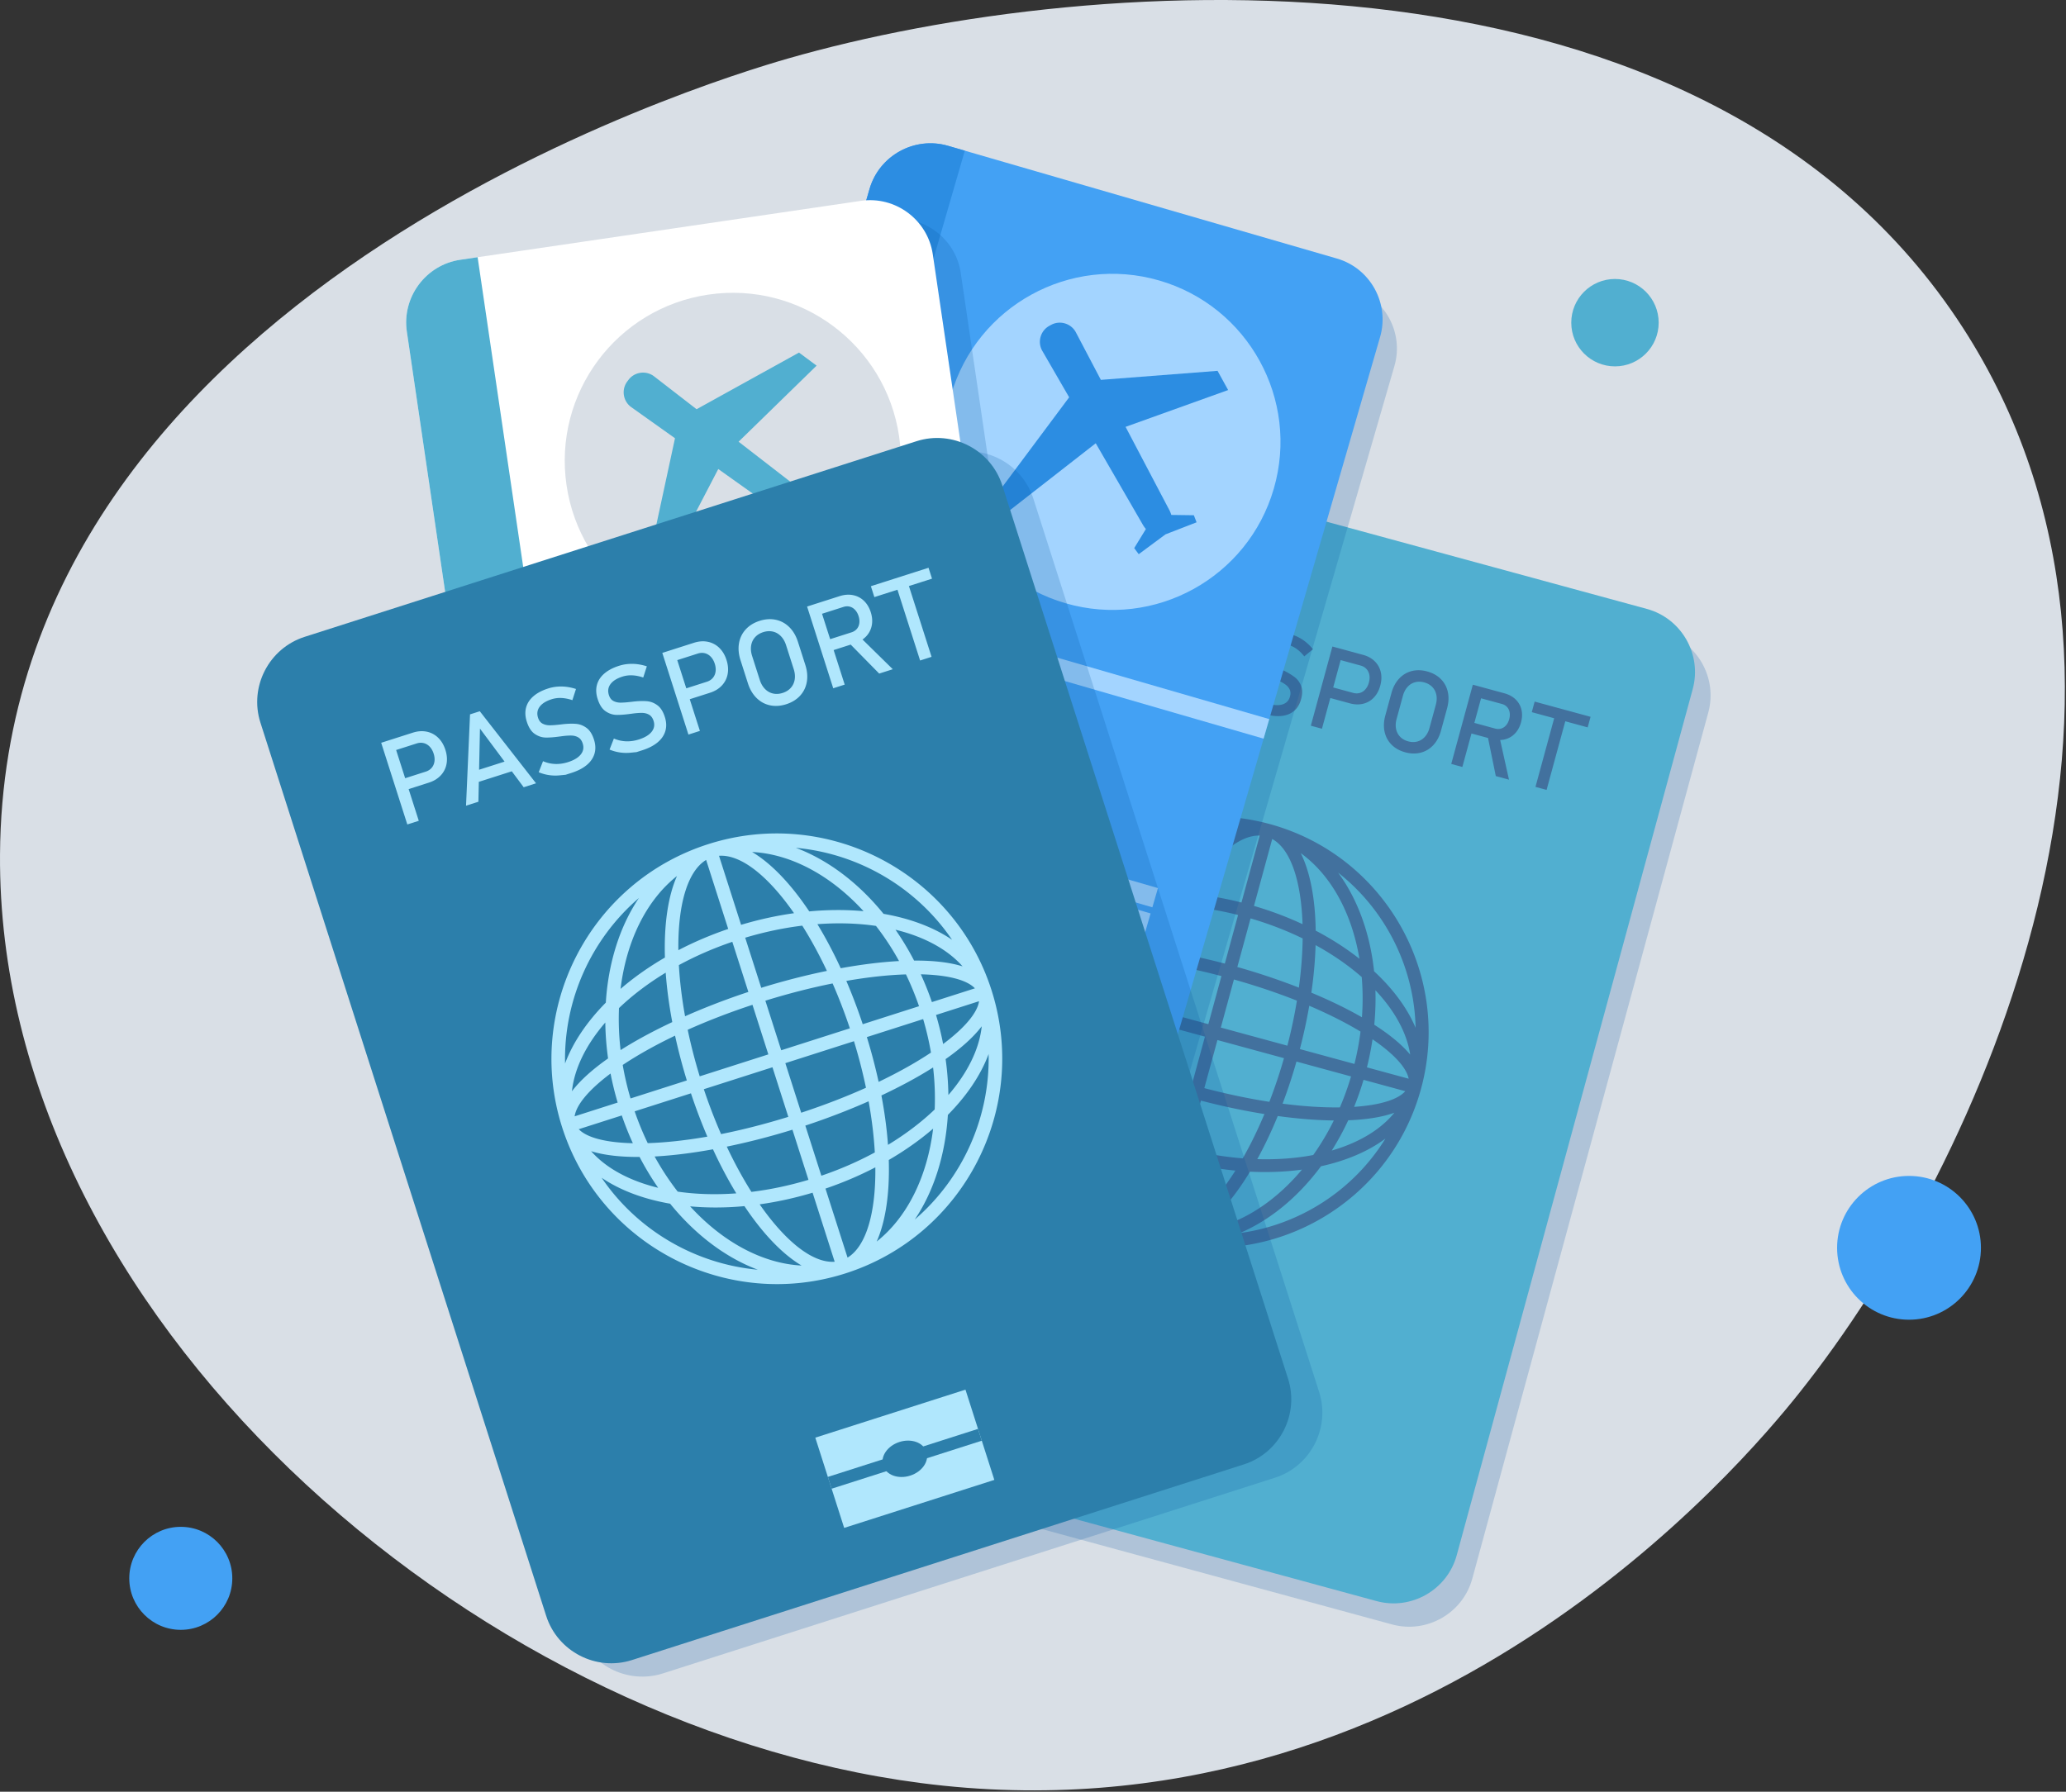 <svg xmlns="http://www.w3.org/2000/svg" width="845" height="733" fill="none" viewBox="0 0 845 733">
  <rect x="0" y="0" width="845" height="733" fill="#333333" stroke="none"/>
  <path fill="#D9DFE6" d="M.005 349.627c-1.178 187.869 191.484 355.72 376.451 379.812 205.139 26.719 337.193-131.674 359.198-159.268 76.553-95.998 161.69-289.916 67.134-436.154C697.699-28.512 448.174-12.255 322.254 23.95 289.245 33.441 1.44 120.851.005 349.627Z"/>
  <path fill="#51AFD0" d="M678.403 132.007c0 9.873-8.003 17.876-17.876 17.876-9.873 0-17.876-8.003-17.876-17.876 0-9.873 8.003-17.876 17.876-17.876 9.873 0 17.876 8.003 17.876 17.876Z"/>
  <path fill="#43A1F4" d="M810.209 510.491c0 16.245-13.169 29.414-29.414 29.414s-29.414-13.169-29.414-29.414 13.169-29.414 29.414-29.414 29.414 13.169 29.414 29.414ZM95.011 645.712c0 11.637-9.433 21.07-21.07 21.07s-21.07-9.433-21.07-21.07 9.433-21.07 21.07-21.07 21.07 9.433 21.07 21.07Z"/>
  <path fill="#0857A0" d="m679.949 258.673-242.682-66.106c-14.174-3.86-28.931 4.577-32.792 18.752l-96.527 354.359c-3.861 14.175 4.577 28.931 18.751 32.792l242.683 66.106c14.174 3.86 28.931-4.576 32.792-18.751l96.527-354.359c3.861-14.175-4.578-28.932-18.752-32.793Z" opacity=".2" style="mix-blend-mode:multiply"/>
  <path fill="#51AFD0" d="m563.01 655.017-242.683-66.106c-14.174-3.861-22.612-18.618-18.751-32.792l96.527-354.359c3.861-14.174 18.618-22.613 32.792-18.752l242.682 66.107c14.174 3.861 22.613 18.617 18.752 32.791l-96.527 354.36c-3.861 14.174-18.618 22.612-32.792 18.751Z"/>
  <path fill="#42719E" d="M519.262 337.108c-46.943-12.787-95.538 15.001-108.325 61.944-12.788 46.946 15 95.54 61.943 108.327 46.946 12.788 95.54-15 108.328-61.946 12.787-46.943-15-95.537-61.946-108.325Zm59.723 83.373c-3.396-8.054-9.229-15.931-16.976-23.117-1.661-15.61-6.791-29.624-14.731-40.37 19.357 15.232 31.166 38.588 31.707 63.487Zm-19.903 16.182a119.693 119.693 0 0 0 2.282-11.484c8.754 5.967 13.936 11.651 14.781 16.132l-17.063-4.648Zm-5.107-1.392-22.327-6.081a217.48 217.48 0 0 0 3.842-17.725c8.071 3.439 15.111 7.023 20.971 10.57a114.752 114.752 0 0 1-2.486 13.236Zm-27.435-7.473-27.219-7.414 5.357-19.667c9.341 2.636 17.979 5.569 25.766 8.664a207.789 207.789 0 0 1-3.904 18.417Zm-20.47-32.19 5.416-19.882c7.58 2.218 14.724 4.988 21.307 8.199-.079 6.296-.594 13.059-1.551 20.119-8.075-3.16-16.6-6.013-25.172-8.436Zm6.807-24.988 7.458-27.38c7.568 4.155 11.841 17.221 12.409 34.84a139.615 139.615 0 0 0-19.867-7.46Zm-5.108-1.392a139.34 139.34 0 0 0-20.904-3.645c9.424-14.897 19.733-23.99 28.362-23.734l-7.458 27.379Zm-1.391 5.107-5.416 19.881c-8.616-2.259-17.409-4.123-25.971-5.495 2.755-6.571 5.742-12.66 8.867-18.126 7.301.572 14.863 1.807 22.52 3.74Zm-6.808 24.991-5.357 19.666-27.217-7.413a207.795 207.795 0 0 1 5.977-17.853c8.28 1.282 17.211 3.134 26.597 5.6Zm-37.681 10.861-22.327-6.081a114.792 114.792 0 0 1 4.57-12.669c6.849-.085 14.735.397 23.434 1.526a217.557 217.557 0 0 0-5.677 17.224Zm-27.434-7.473-17.064-4.648c3-3.433 10.351-5.703 20.921-6.406a119.727 119.727 0 0 0-3.857 11.054Zm-18.455.46 17.063 4.648a119.528 119.528 0 0 0-2.282 11.485c-8.753-5.968-13.937-11.651-14.781-16.133Zm22.17 6.04 22.327 6.081a217.299 217.299 0 0 0-3.843 17.727c-8.07-3.44-15.11-7.024-20.97-10.571a114.768 114.768 0 0 1 2.486-13.237Zm27.435 7.473 27.217 7.414-5.358 19.669c-9.34-2.635-17.977-5.568-25.763-8.663a207.342 207.342 0 0 1 3.904-18.42Zm20.467 32.192-5.415 19.879c-7.58-2.216-14.723-4.988-21.306-8.198.08-6.295.594-13.058 1.551-20.117 8.075 3.16 16.599 6.013 25.17 8.436Zm-6.806 24.986-7.459 27.382c-7.566-4.156-11.839-17.223-12.406-34.842 6.21 2.899 12.858 5.413 19.865 7.46Zm5.108 1.391a139.5 139.5 0 0 0 20.906 3.647c-9.425 14.897-19.734 23.992-28.365 23.736l7.459-27.383Zm1.391-5.107 5.415-19.878c8.617 2.259 17.41 4.123 25.973 5.495-2.755 6.569-5.742 12.659-8.866 18.124-7.302-.572-14.865-1.807-22.522-3.741Zm6.807-24.988 5.358-19.669 27.219 7.414a207.635 207.635 0 0 1-5.978 17.856c-8.281-1.282-17.211-3.135-26.599-5.601Zm37.684-10.863 22.327 6.082a114.792 114.792 0 0 1-4.57 12.669c-6.849.085-14.736-.397-23.435-1.526a217.038 217.038 0 0 0 5.678-17.225Zm27.434 7.473 17.064 4.648c-3.001 3.435-10.35 5.703-20.921 6.407a119.644 119.644 0 0 0 3.857-11.055Zm4.39-22.539c.455-4.78.615-9.495.469-14.1 7.85 8.327 12.88 17.388 14.221 26.326-3.404-4.114-8.462-8.239-14.69-12.226Zm-5.041-3.054c-6.16-3.539-13.179-6.93-20.692-10.07.982-6.794 1.552-13.306 1.731-19.444 7.11 3.902 13.466 8.311 18.871 13.057.458 5.321.499 10.829.09 16.457Zm-18.916-35.445c-.176-12.994-2.259-23.945-6.112-31.697 12.465 9.021 20.902 24.615 23.997 43.2-5.318-4.186-11.315-8.06-17.885-11.503Zm-57.239-15.592c-7.408-.365-14.542-.068-21.249.843 12.093-14.449 27.273-23.61 42.592-25.062-7.252 4.727-14.601 13.109-21.343 24.219Zm-2.969 5.134c-2.958 5.381-5.771 11.284-8.37 17.637-8.068-1.105-15.837-1.743-22.941-1.817a103.988 103.988 0 0 1 8.425-14.138c7.065-1.35 14.779-1.925 22.886-1.682Zm-37.204 15.896c-7.39.276-13.84 1.268-18.861 3.087 5.689-7.024 14.619-12.281 25.608-15.477a111.47 111.47 0 0 0-6.747 12.39Zm-10.646 39.085a111.576 111.576 0 0 0-.469 14.097c-7.849-8.326-12.88-17.385-14.221-26.323 3.405 4.114 8.462 8.239 14.69 12.226Zm5.041 3.054c6.16 3.539 13.179 6.929 20.692 10.069-.982 6.792-1.552 13.306-1.731 19.442-7.11-3.902-13.467-8.31-18.872-13.056a104.17 104.17 0 0 1-.089-16.455Zm18.916 35.442c.176 12.996 2.258 23.948 6.111 31.7-12.466-9.022-20.903-24.617-23.997-43.204 5.319 4.187 11.316 8.061 17.886 11.504Zm57.24 15.592c7.408.365 14.542.068 21.249-.843-12.094 14.449-27.275 23.609-42.593 25.063 7.252-4.727 14.602-13.109 21.344-24.22Zm2.969-5.134c2.958-5.379 5.771-11.282 8.369-17.634 8.067 1.104 15.836 1.742 22.94 1.816a104.144 104.144 0 0 1-8.424 14.136c-7.065 1.35-14.778 1.925-22.885 1.682Zm37.202-15.894c7.39-.278 13.839-1.267 18.86-3.086-5.689 7.021-14.618 12.278-25.605 15.473a111.593 111.593 0 0 0 6.745-12.387Zm-66.398-118.278c-12.294 5.235-23.825 14.711-33.173 27.322-10.321 2.265-19.342 6.094-26.354 11.314 13.094-21.185 35.118-35.326 59.527-38.636Zm-71.875 83.964c3.396 8.054 9.228 15.932 16.975 23.118 1.661 15.612 6.791 29.627 14.731 40.374-19.357-15.234-31.165-38.592-31.706-63.492Zm93.953 80.446c12.293-5.234 23.823-14.712 33.171-27.324 10.321-2.265 19.342-6.095 26.353-11.313-13.094 21.184-35.116 35.325-59.524 38.637Zm-53.862-259.859a8.894 8.894 0 0 0-2.471-4.418c-1.245-1.227-2.834-2.104-4.767-2.63l-7.999-2.178v-.001l-4.545-1.238-8.827 32.403 4.546 1.238 3.424-12.57 7.998 2.179c1.933.527 3.745.583 5.438.166a8.844 8.844 0 0 0 4.365-2.534c1.215-1.273 2.093-2.895 2.631-4.871.538-1.976.607-3.826.207-5.546Zm-4.864 4.277c-.3 1.1-.769 2.016-1.407 2.753-.64.734-1.393 1.232-2.263 1.49-.867.258-1.791.254-2.771-.013l-8.157-2.222 3.048-11.188 8.156 2.221c.98.267 1.777.738 2.392 1.407.617.67 1.013 1.485 1.192 2.443.177.958.114 1.994-.19 3.109Zm20.312-5.146-20.77 29.15 4.902 1.335 4.378-6.442 13.079 3.562.506 7.773 4.902 1.336-3.117-35.657-3.88-1.057Zm-8.826 20.124 9.06-13.331 1.047 16.084-10.107-2.753Zm30.457-4.534c.441-1.618 1.396-2.704 2.862-3.254 1.466-.551 3.307-.524 5.521.079 1.232.336 2.399.897 3.501 1.684 1.104.788 2.146 1.802 3.134 3.043l3.568-2.904a19.985 19.985 0 0 0-2.706-2.763 17.769 17.769 0 0 0-3.014-2.029 16.167 16.167 0 0 0-3.317-1.311c-2.423-.66-4.598-.851-6.522-.578-1.927.275-3.531.998-4.817 2.17-1.287 1.175-2.201 2.763-2.748 4.77l-.006.023c-.623 2.287-.621 4.182.008 5.686.626 1.505 1.556 2.675 2.789 3.512 1.23.84 2.882 1.74 4.95 2.702l.316.157a.436.436 0 0 0 .138.062.426.426 0 0 1 .14.063c1.398.666 2.517 1.289 3.358 1.859.842.574 1.464 1.27 1.873 2.09.406.821.455 1.797.148 2.925l-.006.023c-.433 1.589-1.414 2.644-2.942 3.159-1.531.518-3.47.457-5.817-.182-1.738-.473-3.277-1.181-4.615-2.121a13.225 13.225 0 0 1-3.423-3.517l-3.777 2.704a16.897 16.897 0 0 0 2.792 3.154 17.181 17.181 0 0 0 3.546 2.403l1.974 1.018 2.338.637c2.512.684 4.756.899 6.731.647 1.975-.252 3.622-.951 4.941-2.1s2.247-2.712 2.785-4.688l.011-.043c.579-2.125.594-3.922.044-5.388-.55-1.466-1.408-2.653-2.573-3.561-1.167-.908-2.675-1.829-4.525-2.766-.072-.034-.147-.071-.233-.109a4.727 4.727 0 0 1-.233-.113 1.874 1.874 0 0 0-.158-.077 1.187 1.187 0 0 1-.158-.081c-1.59-.783-2.817-1.455-3.677-2.017-.86-.562-1.519-1.248-1.975-2.058-.458-.811-.535-1.774-.231-2.89l.005-.02Zm28.1 7.654c.441-1.619 1.396-2.705 2.862-3.255 1.466-.55 3.306-.523 5.52.08 1.232.335 2.4.897 3.502 1.684 1.104.789 2.146 1.802 3.134 3.043l3.568-2.904a20.033 20.033 0 0 0-2.706-2.762 17.651 17.651 0 0 0-3.014-2.029 16.178 16.178 0 0 0-3.318-1.312c-2.423-.659-4.597-.85-6.521-.578-1.927.275-3.531.999-4.817 2.171-1.287 1.174-2.202 2.762-2.748 4.768l-.006.023c-.623 2.288-.621 4.183.008 5.687.626 1.504 1.556 2.675 2.789 3.513 1.23.839 2.881 1.739 4.949 2.7l.316.158a.42.42 0 0 0 .139.062.449.449 0 0 1 .14.064c1.398.665 2.517 1.287 3.358 1.858.842.574 1.464 1.27 1.873 2.09.406.822.456 1.797.148 2.926l-.007.023c-.433 1.589-1.413 2.643-2.941 3.159-1.531.518-3.47.457-5.817-.182-1.738-.474-3.277-1.182-4.615-2.121a13.259 13.259 0 0 1-3.423-3.518l-3.777 2.705a16.956 16.956 0 0 0 6.338 5.557l1.974 1.017 2.338.637c2.512.685 4.756.9 6.731.648 1.975-.252 3.621-.952 4.94-2.101 1.319-1.149 2.247-2.711 2.785-4.687l.012-.044c.579-2.125.593-3.922.043-5.388-.55-1.465-1.407-2.652-2.572-3.561-1.167-.908-2.675-1.828-4.525-2.765a9.197 9.197 0 0 0-.233-.111 3.997 3.997 0 0 1-.233-.112 2.28 2.28 0 0 0-.158-.078 1.292 1.292 0 0 1-.158-.079c-1.59-.783-2.817-1.456-3.677-2.018-.861-.561-1.519-1.247-1.975-2.058-.458-.81-.536-1.774-.232-2.889l.006-.021Zm43.839 3.576c-1.245-1.227-2.833-2.102-4.766-2.629l-10.207-2.78-2.338-.637-8.826 32.402 4.546 1.239 3.423-12.57 7.999 2.179c1.933.526 3.745.582 5.438.165a8.835 8.835 0 0 0 4.365-2.533c1.215-1.272 2.093-2.896 2.631-4.872.538-1.976.607-3.825.207-5.544a8.898 8.898 0 0 0-2.472-4.42Zm-2.393 8.695c-.299 1.1-.768 2.017-1.406 2.753-.64.734-1.393 1.232-2.263 1.49-.867.258-1.792.254-2.772-.013l-8.156-2.221 3.047-11.189 8.157 2.223c.98.266 1.777.737 2.392 1.406.617.67 1.013 1.484 1.192 2.442.177.959.113 1.994-.191 3.109Zm29.428-1.427c-1.455-1.459-3.31-2.495-5.568-3.11-2.26-.615-4.385-.664-6.379-.145-1.991.519-3.704 1.553-5.139 3.1-1.435 1.548-2.476 3.512-3.124 5.889l-2.501 9.18c-.648 2.377-.745 4.596-.293 6.658.451 2.063 1.403 3.822 2.856 5.28 1.456 1.456 3.311 2.494 5.571 3.109 2.258.615 4.383.662 6.376.145 1.991-.521 3.705-1.552 5.14-3.102 1.435-1.548 2.476-3.509 3.123-5.886l2.501-9.18c.648-2.377.746-4.599.294-6.661-.452-2.061-1.404-3.82-2.857-5.277Zm-2.052 10.511-2.586 9.494c-.397 1.457-1.023 2.661-1.883 3.617-.858.954-1.878 1.594-3.059 1.92-1.183.324-2.442.303-3.777-.061-1.337-.364-2.434-.986-3.287-1.865-.853-.879-1.408-1.948-1.663-3.205-.257-1.26-.186-2.615.211-4.072l2.586-9.494c.396-1.454 1.023-2.661 1.883-3.615.858-.954 1.879-1.597 3.059-1.919 1.181-.326 2.442-.307 3.779.058 1.335.364 2.43.986 3.285 1.866.853.877 1.408 1.948 1.663 3.205.257 1.259.185 2.616-.211 4.071Zm32.614-2.198c-1.207-1.16-2.748-1.993-4.619-2.503l-10.875-2.962-1.983-.541-8.832 32.424 4.545 1.237 3.734-13.704 6.766 1.842 3.183 15.589 5.392 1.469-3.613-16.233a9.395 9.395 0 0 0 1.814-.223 8.5 8.5 0 0 0 4.204-2.385c1.172-1.205 2.012-2.736 2.518-4.593.506-1.858.563-3.601.171-5.232a8.423 8.423 0 0 0-2.405-4.185Zm-2.6 8.101c-.271.996-.695 1.825-1.267 2.49-.572.666-1.249 1.116-2.031 1.351-.782.233-1.603.232-2.464-.002l-8.491-2.313 2.743-10.07 8.492 2.312c.875.238 1.587.656 2.136 1.251.546.597.898 1.327 1.054 2.191.155.864.099 1.793-.172 2.79Zm33.274-.968-22.865-6.228-1.177 4.323 9.159 2.495-7.648 28.079 4.545 1.239 7.649-28.08 9.16 2.496 1.177-4.324ZM487.503 571.137l-9.752 35.801-59.554-16.223 9.752-35.8 59.554 16.222Z"/>
  <path fill="#51AFD0" d="m483.261 586.707-1.275 4.682-59.554-16.223 1.275-4.681 59.554 16.222Z"/>
  <path fill="#51AFD0" d="M461.435 583.276c-1.004 3.686-5.664 5.626-10.408 4.334-4.744-1.292-7.777-5.328-6.773-9.014 1.004-3.686 5.665-5.625 10.409-4.333 4.744 1.292 7.776 5.327 6.772 9.013Z"/>
  <path fill="#0857A0" d="M552.684 117.667 400.471 73.531l-6.911-2.004c-13.667-3.962-28.096 3.993-32.059 17.661L232.732 533.28c-3.963 13.668 3.976 28.092 17.644 32.055l6.911 2.004L409.5 611.473c13.667 3.963 28.091-3.975 32.054-17.643l81.116-279.749 1.344-4.636 46.309-159.707c3.963-13.668-3.972-28.108-17.639-32.071Z" opacity=".2" style="mix-blend-mode:multiply"/>
  <path fill="#43A1F4" d="m387.703 59.638 159.124 46.14c13.668 3.963 21.602 18.403 17.639 32.071L435.697 581.94c-3.963 13.668-18.385 21.607-32.053 17.644l-159.125-46.14c-13.668-3.963-21.606-18.386-17.643-32.054L355.644 77.3c3.963-13.669 18.391-21.625 32.059-17.662Z"/>
  <path fill="#2C8DE2" d="m387.703 59.638 6.911 2.004L251.43 555.448l-6.911-2.004c-13.668-3.963-21.606-18.386-17.643-32.054L355.644 77.3c3.963-13.669 18.391-21.625 32.059-17.662Z"/>
  <path fill="#A3D4FF" d="M474.113 114.748c36.464 10.573 57.452 48.703 46.879 85.167s-48.704 57.453-85.167 46.88c-36.464-10.573-57.452-48.704-46.879-85.168 10.573-36.464 48.703-57.452 85.167-46.879ZM339.751 250.851l2.321-8.003 177.061 51.341-2.32 8.003-177.062-51.341Z"/>
  <path fill="#2C8DE2" d="m344.338 355.824-50.553 174.347c-1.504 5.188-6.98 8.201-12.167 6.697-5.187-1.504-8.201-6.98-6.697-12.167l50.553-174.347c1.504-5.187 6.979-8.201 12.167-6.697 5.188 1.504 8.201 6.979 6.697 12.167Z"/>
  <path fill="#A3D4FF" d="m364.148 420.748-34.724 119.757c-1.504 5.188-6.98 8.201-12.167 6.697-5.188-1.504-8.201-6.979-6.697-12.167l34.724-119.756c1.504-5.188 6.98-8.201 12.167-6.697 5.187 1.504 8.201 6.979 6.697 12.166Zm60.032-130.079-80.43 277.383-7.139-2.07 80.43-277.383 7.139 2.07Zm4.759 226.715-4.558 15.719-46.874-13.591 4.558-15.72 46.874 13.592Zm12.7-43.801-6.443 22.222-46.874-13.592 6.444-22.222 46.873 13.592Zm-9.696 33.44-2.279 7.86-46.874-13.592 2.28-7.86 46.873 13.592Zm2.3-7.932-1.658 5.717-46.873-13.592 1.657-5.716 46.874 13.591Zm14.648-50.517-4.558 15.72-46.874-13.592 4.558-15.72 46.874 13.592Zm3.004-10.361-2.279 7.86-46.874-13.592 2.28-7.859 46.873 13.591Zm11.457-39.514-6.443 22.222-46.874-13.591 6.444-22.222 46.873 13.591Zm7.252-25.009-4.558 15.72-46.874-13.591 4.559-15.72 46.873 13.591Zm3.004-10.36-2.279 7.86-46.873-13.592 2.279-7.86 46.873 13.592Zm-19.413 66.952-1.658 5.716-46.873-13.591 1.657-5.717 46.874 13.592Z"/>
  <path fill="#2C8DE2" d="m460.363 174.628 41.947-15.057-4.328-7.854-47.727 3.688-10.28-19.553c-1.975-3.585-6.525-4.901-10.11-2.926l-.702.387c-3.585 1.976-4.902 6.525-2.927 10.11l11.051 19.116-28.626 38.396 4.328 7.854 35.17-27.444 19.059 32.969c.435.79.925 1.499 1.457 2.112l-4.783 7.806 1.847 2.491 10.953-8.117 12.713-4.923-1.12-2.892-9.213-.127a11.845 11.845 0 0 0-.99-2.336l-17.719-33.7Zm15.871 43.098.108.245-.15-.222.042-.023Z"/>
  <path fill="#0857A0" d="m460.244 569.107-42.712-290.351-.892-6.063-23.691-161.047c-2.071-14.079-15.286-23.92-29.365-21.848L199.67 113.911c-14.079 2.071-23.9 15.3-21.829 29.379l67.296 457.46c2.071 14.079 15.283 23.903 29.362 21.832l7.119-1.048 156.795-23.065c14.079-2.072 23.902-15.284 21.831-29.362Z" opacity=".2" style="mix-blend-mode:multiply"/>
  <path fill="#fff" d="m188.232 106.279 163.914-24.113c14.079-2.07 27.294 7.77 29.365 21.849l67.295 457.461c2.071 14.079-7.752 27.291-21.831 29.362L263.06 614.95c-14.079 2.071-27.291-7.752-29.362-21.831l-67.295-457.46c-2.071-14.079 7.75-27.309 21.829-29.38Z"/>
  <path fill="#51AFD0" d="m188.232 106.279 7.119-1.047 74.828 508.671-7.119 1.048c-14.079 2.071-27.291-7.753-29.362-21.832l-67.295-457.46c-2.071-14.079 7.75-27.309 21.829-29.38Z"/>
  <path fill="#D9DFE6" d="M289.725 120.526c37.561-5.525 72.489 20.444 78.015 58.005 5.526 37.561-20.445 72.491-58.006 78.016-37.561 5.526-72.489-20.445-78.015-58.006-5.525-37.561 20.445-72.489 58.006-78.015Zm-65.703 179.611-1.212-8.244 182.392-26.831 1.213 8.244-182.393 26.831Z"/>
  <path fill="#51AFD0" d="m271.791 393.724 26.42 179.595c.786 5.344-2.943 10.359-8.287 11.145-5.344.786-10.359-2.942-11.145-8.286l-26.42-179.596c-.786-5.344 2.943-10.359 8.287-11.145 5.344-.786 10.359 2.943 11.145 8.287Z"/>
  <path fill="#D9DFE6" d="m316.775 444.557 18.148 123.361c.786 5.344-2.943 10.359-8.287 11.145-5.344.786-10.359-2.942-11.145-8.286l-18.147-123.361c-.786-5.344 2.942-10.359 8.286-11.145 5.344-.786 10.359 2.942 11.145 8.286Zm.587-143.262 42.033 285.733-7.353 1.082-42.033-285.733 7.353-1.082Zm98.485 204.261 2.382 16.193-48.284 7.103-2.382-16.193 48.284-7.103Zm-6.637-45.119 3.367 22.891-48.284 7.103-3.368-22.891 48.285-7.103Zm5.067 34.447 1.191 8.096-48.284 7.103-1.191-8.096 48.284-7.103Zm-1.202-8.17.867 5.888-48.285 7.103-.866-5.888 48.284-7.103Zm-7.655-52.039 2.382 16.193-48.284 7.103-2.382-16.193 48.284-7.103Zm-1.57-10.672 1.191 8.096-48.284 7.103-1.191-8.096 48.284-7.103Zm-5.987-40.704 3.367 22.891-48.285 7.103-3.367-22.891 48.285-7.103Zm-3.79-25.761 2.382 16.193-48.285 7.103-2.382-16.193 48.285-7.103Zm-1.57-10.673 1.191 8.097-48.285 7.102-1.191-8.096 48.285-7.103Zm10.145 68.967.867 5.889-48.285 7.103-.866-5.889 48.284-7.103Z"/>
  <path fill="#51AFD0" d="m302.085 180.707 31.905-31.118-7.199-5.347-41.884 23.176-17.472-13.517c-3.286-2.441-7.972-1.749-10.413 1.537l-.478.643c-2.441 3.286-1.749 7.971 1.537 10.412l17.992 12.801-10.095 46.816 7.199 5.348 20.595-39.572 31.031 22.076c.724.538 1.463.98 2.202 1.317l-1.109 9.086 2.715 1.5 6.592-11.933 9.52-9.758-2.219-2.166-8.434 3.71a11.79 11.79 0 0 0-1.871-1.713l-30.114-23.298Zm32.336 32.614.2.179-.228-.141.028-.038Z"/>
  <path fill="#0857A0" d="M539.531 569.472 422.655 204.028c-4.675-14.618-20.46-22.753-35.078-18.078l-250.275 80.043c-14.618 4.675-22.753 20.459-18.078 35.077l116.877 365.445c4.675 14.618 20.46 22.753 35.078 18.078l250.275-80.042c14.618-4.676 22.752-20.461 18.077-35.079Z" opacity=".2" style="mix-blend-mode:multiply"/>
  <path fill="#2C7FAB" d="m508.741 599.099-250.275 80.043c-14.618 4.675-30.403-3.46-35.078-18.078L106.512 295.619c-4.675-14.618 3.459-30.403 18.077-35.078l250.275-80.043c14.618-4.675 30.403 3.46 35.078 18.078l116.876 365.445c4.675 14.618-3.459 30.403-18.077 35.078Z"/>
  <path fill="#B0E7FD" d="M289.65 345.354c-48.412 15.483-75.202 67.464-59.719 115.876 15.484 48.414 67.466 75.204 115.878 59.721 48.414-15.484 75.204-67.466 59.72-115.88-15.483-48.412-67.465-75.201-115.879-59.717Zm99.744 39.113c-7.555-5.128-17.146-8.716-28.021-10.609-10.331-12.736-22.794-22.101-35.863-27.004 25.625 2.344 49.253 16.1 63.884 37.613Zm-8.243 25.497a125.119 125.119 0 0 0-4.529-11.361c11.064.252 18.838 2.286 22.126 5.733l-17.597 5.628Zm-5.267 1.685-23.025 7.364a227.372 227.372 0 0 0-6.71-17.719c9.028-1.575 17.237-2.436 24.389-2.659 2 4.145 3.787 8.493 5.346 13.014Zm-28.293 9.048-28.07 8.978-6.487-20.282c9.685-3.001 18.923-5.341 27.507-7.056a216.92 216.92 0 0 1 7.05 18.36Zm-36.242-16.573-6.558-20.504c7.904-2.366 15.741-4 23.336-4.929 3.511 5.563 6.905 11.782 10.08 18.514-8.874 1.822-17.967 4.169-26.858 6.919Zm-8.242-25.77-9.03-28.236c8.996-.661 20.168 8.361 30.683 23.479-7.091.991-14.348 2.567-21.653 4.757Zm-5.268 1.685c-7.219 2.455-14.043 5.381-20.392 8.689-.21-18.414 3.654-32.243 11.362-36.925l9.03 28.236Zm1.684 5.266 6.558 20.503c-8.835 2.919-17.603 6.285-25.886 9.951-1.321-7.325-2.165-14.361-2.534-20.928 6.724-3.65 14.053-6.867 21.862-9.526Zm8.243 25.773 6.487 20.282-28.068 8.976a217.245 217.245 0 0 1-4.913-19.044c7.985-3.585 16.866-7.038 26.494-10.214Zm-26.849 30.943-23.025 7.364a119.78 119.78 0 0 1-3.198-13.701c5.954-3.968 13.14-8.031 21.406-11.987a227.33 227.33 0 0 0 4.817 18.324Zm-28.292 9.048-17.597 5.628c.677-4.715 5.828-10.883 14.692-17.509.758 3.944 1.73 7.91 2.905 11.881Zm-15.913 10.896 17.598-5.628a125.043 125.043 0 0 0 4.529 11.363c-11.064-.254-18.839-2.287-22.127-5.735Zm22.865-7.312 23.025-7.364a226.716 226.716 0 0 0 6.711 17.721c-9.028 1.573-17.237 2.435-24.389 2.658a119.705 119.705 0 0 1-5.347-13.015Zm28.292-9.049 28.068-8.977 6.488 20.285c-9.684 3.001-18.921 5.341-27.504 7.055a216.783 216.783 0 0 1-7.052-18.363Zm36.241 16.577 6.556 20.501c-7.903 2.367-15.739 4-23.333 4.929-3.509-5.562-6.903-11.781-10.078-18.512 8.874-1.821 17.965-4.168 26.855-6.918Zm8.241 25.767 9.031 28.24c-8.994.659-20.167-8.364-30.682-23.483 7.09-.99 14.347-2.567 21.651-4.757Zm5.268-1.684c7.22-2.455 14.045-5.383 20.395-8.691.21 18.415-3.655 32.247-11.364 36.93l-9.031-28.239Zm-1.685-5.267-6.556-20.501c8.836-2.92 17.603-6.284 25.888-9.95 1.32 7.324 2.164 14.359 2.534 20.925-6.725 3.651-14.055 6.868-21.866 9.526Zm-8.241-25.77-6.488-20.284 28.071-8.978a216.769 216.769 0 0 1 4.913 19.047c-7.986 3.585-16.867 7.039-26.496 10.215Zm26.85-30.946 23.026-7.364a119.747 119.747 0 0 1 3.198 13.702c-5.954 3.968-13.14 8.031-21.406 11.987a226.949 226.949 0 0 0-4.818-18.325Zm28.293-9.049 17.597-5.628c-.677 4.716-5.828 10.883-14.692 17.51a124.942 124.942 0 0 0-2.905-11.882Zm-8.968-22.248a116.516 116.516 0 0 0-7.606-12.625c11.614 2.835 21.175 7.917 27.432 14.987-5.323-1.67-12.1-2.409-19.826-2.362Zm-6.154.189c-7.411.401-15.49 1.419-23.86 2.939-3.001-6.513-6.205-12.544-9.538-18.025 8.449-.623 16.527-.373 23.962.714a108.756 108.756 0 0 1 9.436 14.372Zm-36.731-20.31c-7.542-11.287-15.594-19.701-23.378-24.304 16.054.819 32.314 9.689 45.593 24.217-7.041-.645-14.5-.631-22.215.087Zm-59.03 18.879c-6.7 3.892-12.784 8.209-18.144 12.82 2.383-19.538 10.48-36.198 23.08-46.18-3.668 8.266-5.344 19.79-4.936 33.36Zm.317 6.187c.466 6.398 1.358 13.17 2.692 20.216-7.699 3.619-14.87 7.478-21.138 11.452a108.717 108.717 0 0 1-.655-17.181c5.425-5.2 11.858-10.091 19.101-14.487Zm-23.567 35.085c-6.319 4.444-11.41 8.979-14.776 13.428.992-9.39 5.83-19.074 13.644-28.123.057 4.813.44 9.726 1.132 14.695Zm12.891 40.306a116.732 116.732 0 0 0 7.604 12.623c-11.613-2.834-21.172-7.914-27.429-14.985 5.323 1.67 12.1 2.408 19.825 2.362Zm6.154-.189c7.41-.401 15.491-1.419 23.86-2.939 3.001 6.511 6.204 12.543 9.536 18.023-8.45.623-16.526.374-23.962-.713a108.8 108.8 0 0 1-9.434-14.371Zm36.729 20.307c7.543 11.289 15.596 19.705 23.38 24.308-16.055-.82-32.316-9.689-45.596-24.22 7.042.646 14.501.63 22.216-.088Zm59.031-18.879c6.699-3.892 12.783-8.208 18.143-12.82-2.384 19.539-10.48 36.199-23.079 46.182 3.669-8.266 5.344-19.791 4.936-33.362Zm-.317-6.188c-.466-6.396-1.358-13.168-2.692-20.212 7.698-3.619 14.87-7.477 21.138-11.451a108.79 108.79 0 0 1 .655 17.178c-5.425 5.2-11.858 10.089-19.101 14.485Zm23.568-35.081c6.318-4.445 11.408-8.979 14.774-13.428-.994 9.388-5.83 19.072-13.643 28.119a116.582 116.582 0 0 0-1.131-14.691Zm-125.441-65.909c-7.798 11.578-12.515 26.438-13.538 42.806-7.758 7.853-13.487 16.339-16.665 24.9-.569-26.012 10.693-50.927 30.203-67.706Zm-15.252 114.453c7.555 5.128 17.145 8.716 28.02 10.609 10.331 12.738 22.797 22.105 35.866 27.009-25.627-2.346-49.255-16.103-63.886-37.618Zm128.079 17.085c7.798-11.577 12.514-26.438 13.536-42.806 7.758-7.853 13.487-16.339 16.664-24.899.569 26.011-10.691 50.926-30.2 67.705ZM155.908 303.876l4.687-1.499 10.687 33.416-4.687 1.499-10.687-33.416Zm7.527 15.226 10.688-3.418c1.011-.323 1.823-.847 2.436-1.566.616-.72.993-1.584 1.137-2.591.141-1.008.03-2.079-.333-3.213-.368-1.15-.901-2.094-1.601-2.833-.702-.739-1.511-1.227-2.433-1.463-.919-.237-1.885-.196-2.896.127l-10.688 3.418-1.426-4.458 10.525-3.367c1.993-.637 3.884-.774 5.673-.406a9.297 9.297 0 0 1 4.678 2.469c1.328 1.28 2.32 2.939 2.972 4.977.652 2.038.805 3.96.464 5.766a9.247 9.247 0 0 1-2.385 4.701c-1.246 1.328-2.867 2.31-4.86 2.947l-10.526 3.366-1.425-4.456Zm28.805-26.846 4.001-1.28 23.005 29.477-5.056 1.617-17.884-23.995-.64 29.92-5.056 1.617 1.63-37.356Zm.276 23.751 17.582-5.623 1.426 4.459-17.582 5.623-1.426-4.459Zm38.837.954-2.308.231a17.699 17.699 0 0 1-8.714-1.266l1.772-4.519a13.809 13.809 0 0 0 5 1.137c1.707.063 3.458-.192 5.25-.765 2.421-.774 4.155-1.824 5.202-3.148 1.046-1.321 1.306-2.802.782-4.441l-.008-.024c-.372-1.164-.969-1.991-1.792-2.48-.824-.486-1.765-.742-2.83-.766-1.061-.022-2.396.069-4 .28a.493.493 0 0 0-.159.025.46.46 0 0 1-.156.024l-.367.041c-2.359.333-4.318.483-5.873.447-1.557-.033-3.038-.53-4.442-1.492-1.406-.961-2.485-2.621-3.24-4.98l-.008-.023c-.662-2.069-.763-3.981-.303-5.742.461-1.759 1.455-3.306 2.988-4.642 1.531-1.333 3.546-2.402 6.044-3.201a16.85 16.85 0 0 1 3.653-.736 18.44 18.44 0 0 1 3.795.064 20.93 20.93 0 0 1 3.942.882l-1.476 4.575c-1.571-.526-3.061-.822-4.476-.885a11.431 11.431 0 0 0-4.027.514c-2.284.73-3.911 1.753-4.883 3.069s-1.192 2.81-.658 4.48l.007.021c.368 1.15.983 1.951 1.846 2.401.86.451 1.828.677 2.901.68 1.073.003 2.531-.104 4.369-.322a1.42 1.42 0 0 0 .184-.02c.054-.01.117-.017.183-.022.081-.008.171-.018.268-.033.097-.015.185-.025.267-.036 2.154-.231 3.999-.283 5.538-.15 1.537.133 2.963.687 4.279 1.659 1.316.972 2.324 2.555 3.025 4.747l.015.044c.652 2.038.727 3.935.224 5.692-.503 1.757-1.548 3.307-3.136 4.65-1.588 1.343-3.676 2.43-6.267 3.259l-2.411.771Zm28.979-9.268-2.308.231a17.699 17.699 0 0 1-8.714-1.266l1.772-4.519a13.809 13.809 0 0 0 5 1.137c1.707.063 3.458-.192 5.25-.765 2.421-.774 4.155-1.824 5.202-3.148 1.046-1.321 1.306-2.802.782-4.441l-.008-.024c-.372-1.164-.97-1.991-1.793-2.48-.824-.486-1.764-.742-2.829-.766-1.061-.022-2.397.069-4.001.28a.487.487 0 0 0-.158.025.466.466 0 0 1-.157.024l-.366.041c-2.359.333-4.318.483-5.873.447-1.557-.033-3.038-.53-4.442-1.492-1.406-.961-2.485-2.621-3.24-4.98l-.008-.023c-.662-2.069-.763-3.981-.303-5.742.461-1.759 1.455-3.306 2.988-4.642 1.531-1.333 3.545-2.401 6.043-3.2a16.862 16.862 0 0 1 3.654-.737 18.44 18.44 0 0 1 3.795.065c1.289.155 2.603.447 3.942.881l-1.476 4.575c-1.571-.526-3.061-.822-4.476-.885a11.431 11.431 0 0 0-4.027.514c-2.284.73-3.911 1.753-4.883 3.069s-1.192 2.81-.658 4.48l.007.021c.368 1.15.982 1.951 1.845 2.401.86.451 1.829.677 2.902.68 1.073.003 2.531-.104 4.369-.322.067-.003.127-.009.184-.019.054-.01.117-.018.183-.023.081-.008.171-.018.268-.033.097-.015.185-.025.267-.036 2.154-.231 3.999-.283 5.538-.15 1.537.133 2.963.687 4.279 1.659 1.316.972 2.324 2.555 3.025 4.747l.015.045c.652 2.038.727 3.934.224 5.691-.503 1.757-1.548 3.307-3.136 4.65-1.588 1.343-3.676 2.43-6.267 3.259l-2.411.771Zm10.553-40.589 4.688-1.5 10.687 33.417-4.688 1.499-10.687-33.416Zm7.528 15.226 10.688-3.419c1.011-.323 1.823-.846 2.436-1.565.616-.72.992-1.584 1.136-2.591.141-1.008.031-2.079-.332-3.213-.368-1.15-.901-2.094-1.601-2.833-.702-.739-1.511-1.227-2.433-1.463-.919-.237-1.885-.196-2.896.127l-10.689 3.418-1.426-4.458 10.526-3.367c1.993-.637 3.883-.774 5.672-.406a9.3 9.3 0 0 1 4.679 2.469c1.328 1.28 2.319 2.939 2.971 4.977.652 2.038.806 3.96.465 5.766a9.248 9.248 0 0 1-2.386 4.701c-1.246 1.328-2.867 2.31-4.86 2.947l-10.525 3.366-1.425-4.456Zm36.516 6.218c-2.102-.452-3.936-1.451-5.505-3.003-1.568-1.55-2.745-3.551-3.529-6.002l-3.027-9.467c-.784-2.451-.988-4.766-.61-6.938.378-2.172 1.291-4.052 2.741-5.638 1.452-1.589 3.341-2.756 5.672-3.501 2.329-.745 4.544-.89 6.649-.439 2.101.45 3.936 1.45 5.504 3 1.568 1.55 2.745 3.553 3.529 6.004l3.028 9.468c.784 2.451.987 4.763.609 6.935-.377 2.174-1.291 4.052-2.741 5.64-1.453 1.587-3.341 2.753-5.67 3.498-2.331.745-4.546.892-6.65.443Zm8.517-7.157c.85-.956 1.38-2.098 1.589-3.422.211-1.327.074-2.738-.406-4.24l-3.131-9.791c-.48-1.5-1.189-2.731-2.13-3.687-.939-.957-2.033-1.581-3.279-1.864-1.25-.285-2.563-.208-3.94.232-1.379.441-2.496 1.142-3.346 2.098-.851.954-1.381 2.097-1.59 3.421-.211 1.325-.074 2.738.406 4.238l3.131 9.792c.48 1.502 1.188 2.73 2.13 3.689.939.957 2.033 1.578 3.28 1.864 1.247.286 2.563.206 3.942-.235 1.377-.44 2.492-1.138 3.344-2.095Zm6.653-33.249 4.688-1.499 10.694 33.438-4.688 1.499-10.694-33.438Zm6.793 14.191 11.4-3.645c.888-.284 1.607-.752 2.16-1.4.552-.65.889-1.429 1.012-2.338s.023-1.876-.306-2.903c-.329-1.027-.807-1.874-1.435-2.543s-1.352-1.109-2.17-1.321c-.819-.209-1.681-.171-2.583.118l-11.399 3.646-1.426-4.459 11.215-3.586c1.929-.617 3.754-.764 5.471-.433a8.805 8.805 0 0 1 4.487 2.3c1.271 1.207 2.212 2.768 2.825 4.683s.747 3.734.405 5.457a8.885 8.885 0 0 1-2.329 4.48c-1.209 1.266-2.771 2.203-4.686 2.816l-11.215 3.587-1.426-4.459Zm10.195.514 4.328-2.548 13.738 13.49-5.561 1.779-12.505-12.721Zm9.103-23.025 23.58-7.542 1.426 4.459-23.58 7.541-1.426-4.458Zm10.321-.287 4.687-1.499 9.813 30.682-4.688 1.499-9.812-30.682Zm28.364 328.981 11.808 36.921-61.417 19.642-11.809-36.921 61.418-19.642Z"/>
  <path fill="#2C7FAB" d="m400.01 584.573 1.544 4.828-61.417 19.642-1.544-4.827 61.417-19.643Z"/>
  <path fill="#2C7FAB" d="M378.931 593.976c1.216 3.801-1.766 8.15-6.659 9.715-4.893 1.565-9.844-.248-11.06-4.049-1.216-3.801 1.765-8.15 6.658-9.715 4.893-1.565 9.845.248 11.061 4.049Z"/>
</svg>
